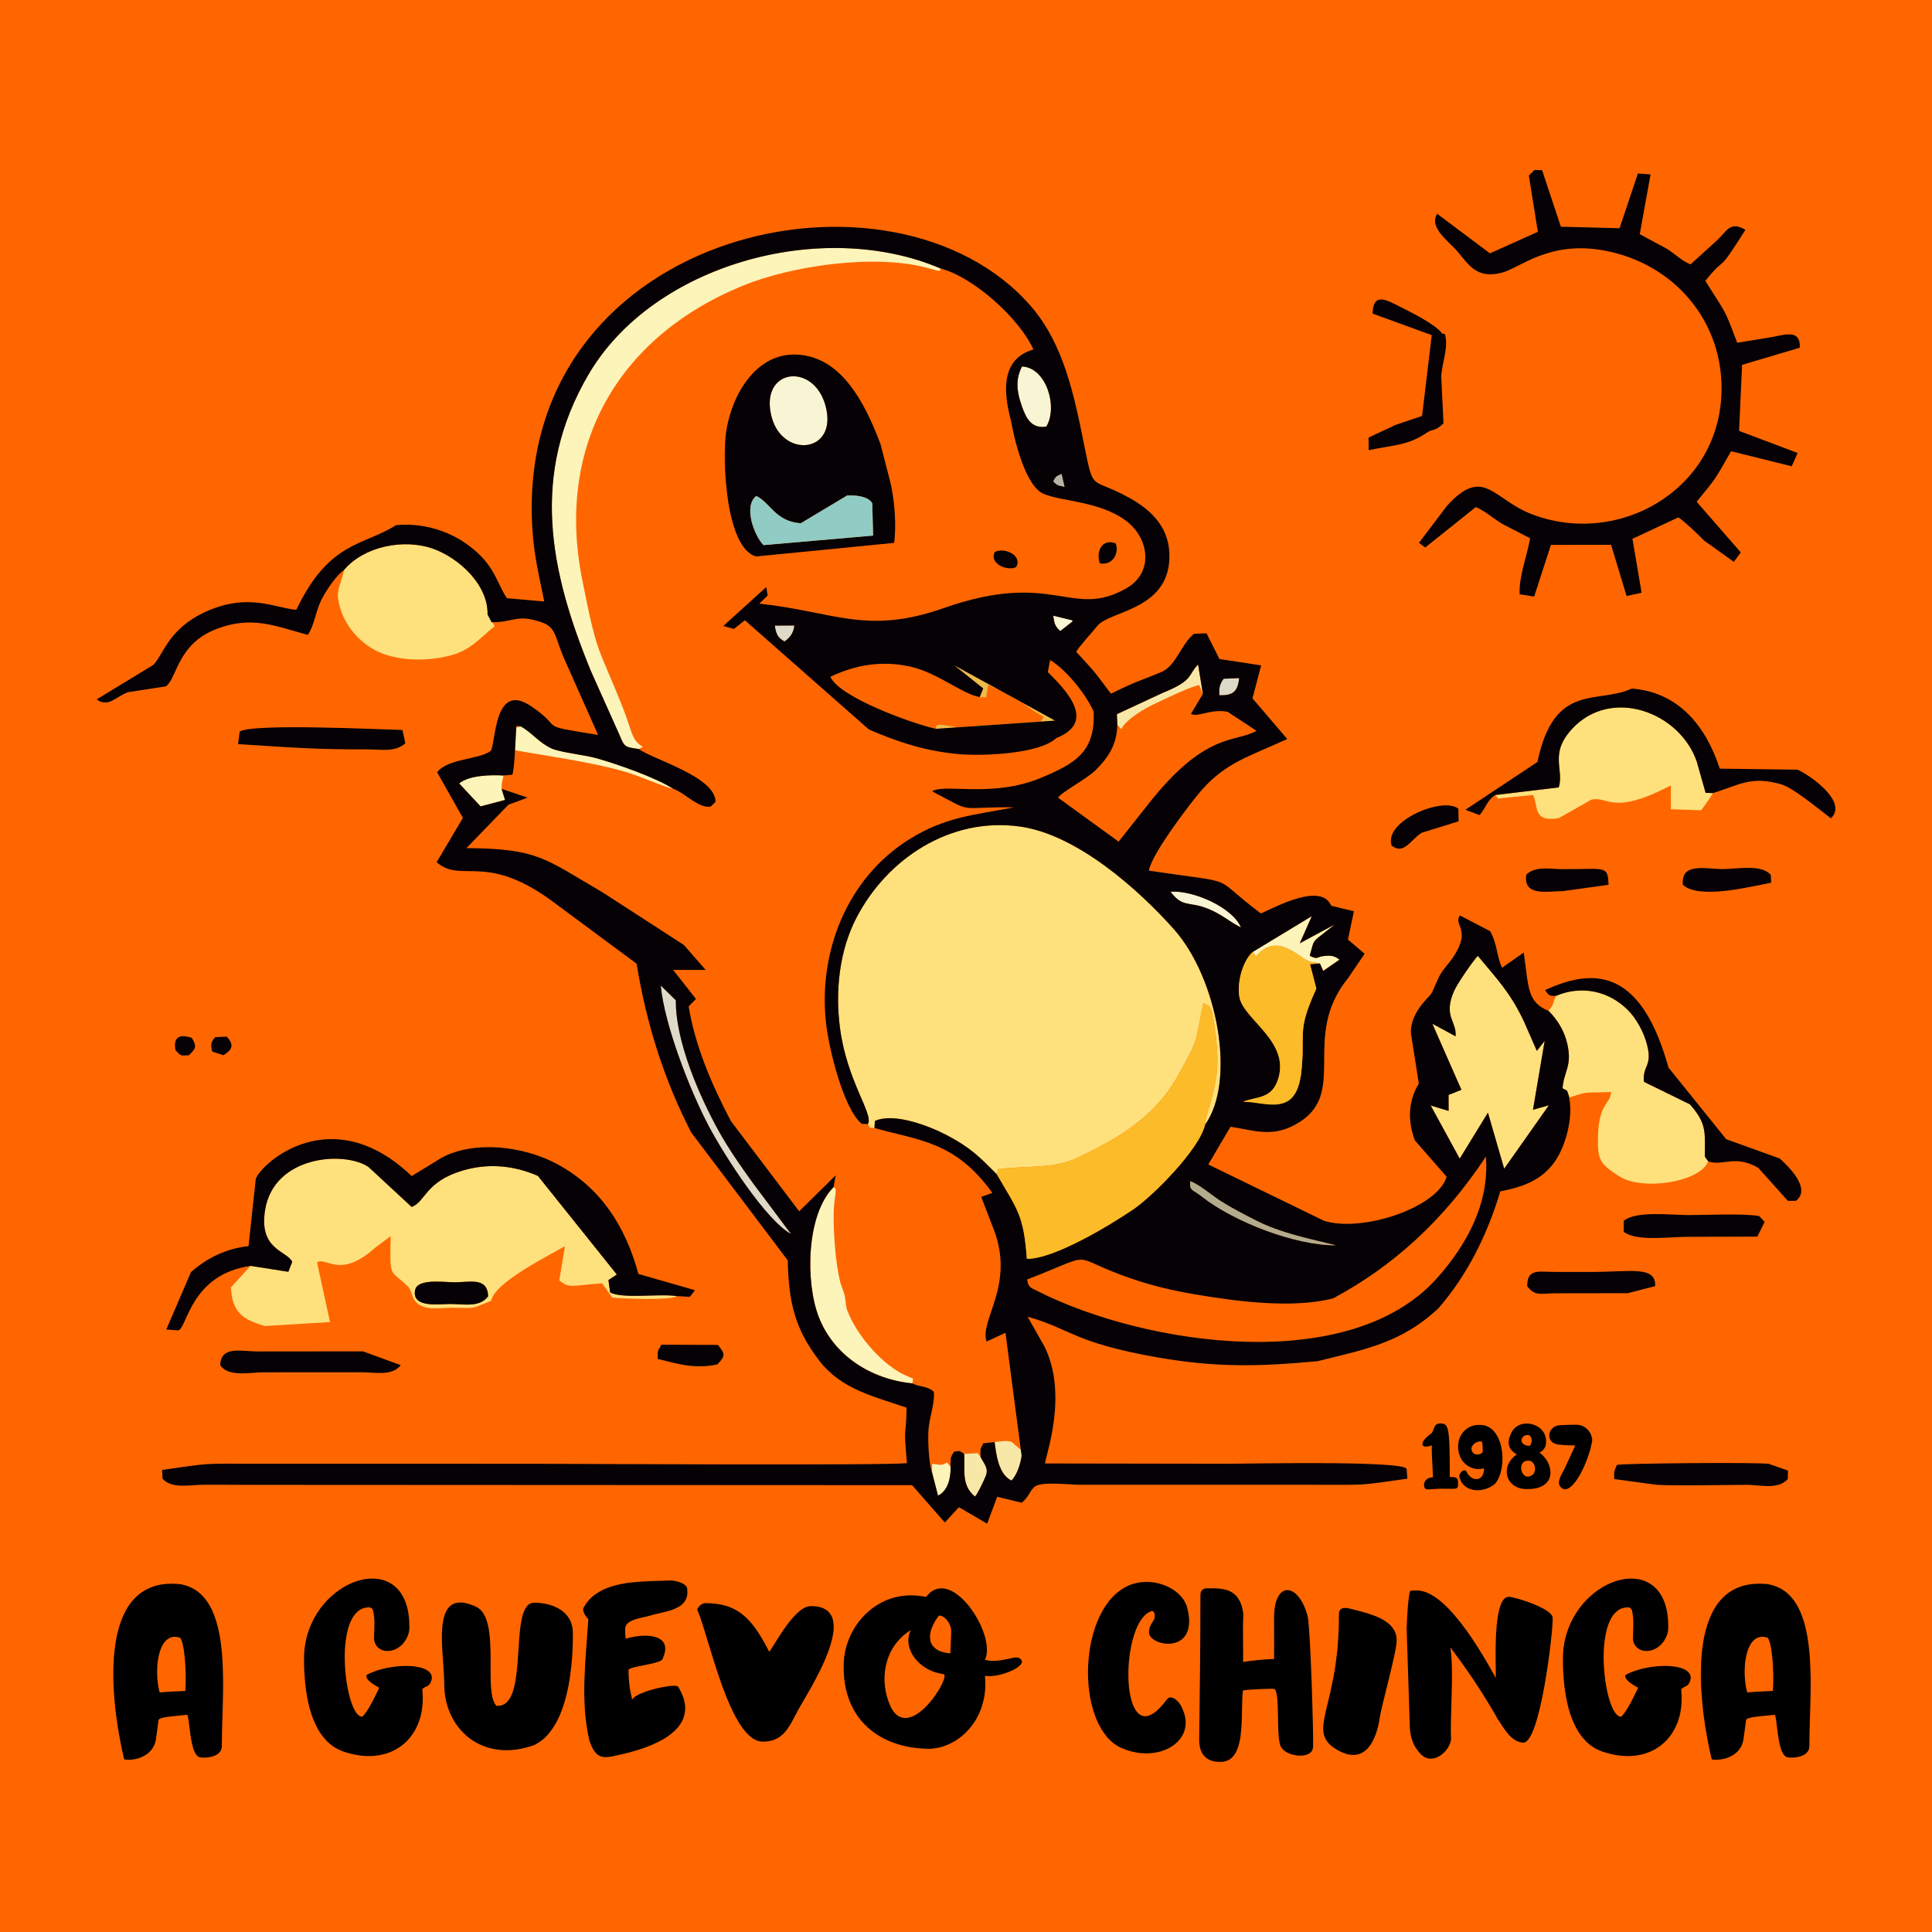 <?xml version="1.0" encoding="UTF-8"?>
<!DOCTYPE svg PUBLIC "-//W3C//DTD SVG 1.1//EN" "http://www.w3.org/Graphics/SVG/1.1/DTD/svg11.dtd">
<!-- Creator: CorelDRAW -->
<svg xmlns="http://www.w3.org/2000/svg" xml:space="preserve" width="100mm" height="100mm" style="shape-rendering:geometricPrecision; text-rendering:geometricPrecision; image-rendering:optimizeQuality; fill-rule:evenodd; clip-rule:evenodd"
viewBox="0 0 100 100"
 xmlns:xlink="http://www.w3.org/1999/xlink">
 <defs>
  <style type="text/css">
   <![CDATA[
    .fil7 {fill:#050105}
    .fil9 {fill:#90CCC4}
    .fil10 {fill:#B1AC8E}
    .fil11 {fill:#B4B5A8}
    .fil2 {fill:#DEDAC9}
    .fil5 {fill:#ECBC4C}
    .fil1 {fill:#F8E8A7}
    .fil3 {fill:#F8F5D5}
    .fil8 {fill:#FCBB29}
    .fil4 {fill:#FCF4B9}
    .fil6 {fill:#FEE17D}
    .fil0 {fill:#FF6600}
    .fil12 {fill:black;fill-rule:nonzero}
   ]]>
  </style>
 </defs>
 <g id="Capa_x0020_1">
  <rect class="fil0" width="100" height="100"/>
  <g id="_343913328">
   <path id="_716780176" class="fil1" d="M57.833 37.507l0.202 0.238c0.246,-0.515 1.203,-1.071 1.732,-1.317 0.505,-0.235 1.86,-0.902 2.31,-0.969l0.183 0.46 -0.248 -1.525c-0.556,0.561 -0.199,0.808 -1.843,1.474l-2.359 1.098 0.023 0.54z"/>
   <path id="_716781664" class="fil1" d="M52.879 75.364l0.011 -0.307c-0.648,-0.385 -0.268,-0.57 -1.408,-0.415 0.082,0.666 0.217,1.693 0.878,1.991 0.302,-0.343 0.446,-0.827 0.519,-1.269z"/>
   <path id="_343913040" class="fil1" d="M50.757 75.419l-0.153 -0.203 -0.697 0.037c0.048,0.789 -0.169,1.644 0.564,2.209 0.165,-0.208 0.414,-0.743 0.533,-1.026 0.185,-0.436 -0.037,-0.613 -0.248,-1.017z"/>
   <path id="_343920648" class="fil2" d="M37.201 58.543c-1.011,-1.825 -2.247,-4.666 -2.219,-6.766l-0.784 -0.769c0.194,2.057 1.524,5.468 2.5,7.304 0.806,1.517 2.943,4.844 4.248,5.564l-1.955 -2.611c-0.616,-0.852 -1.274,-1.79 -1.79,-2.721z"/>
   <path id="_343920384" class="fil2" d="M63.335 35.133c-0.222,0.292 -0.237,0.5 -0.227,0.854 0.668,0.02 0.964,-0.157 1.028,-0.888l-0.801 0.034z"/>
   <path id="_547986744" class="fil2" d="M40.61 33.201c0.301,-0.222 0.459,-0.442 0.505,-0.826l-1.012 0.005c0.06,0.406 0.141,0.636 0.507,0.82z"/>
   <path id="_692477688" class="fil3" d="M39.934 21.563c0.559,2.185 3.459,1.906 2.797,-0.558 -0.615,-2.289 -3.434,-1.933 -2.797,0.558z"/>
   <path id="_343913256" class="fil3" d="M54.156 22.082c0.618,-1.02 -0.009,-3.07 -1.258,-3.11 -0.342,0.661 -0.275,1.264 -0.031,1.985 0.233,0.689 0.514,1.246 1.289,1.125z"/>
   <path id="_343913688" class="fil3" d="M60.584 46.155c0.636,0.835 0.941,0.492 1.894,0.862 0.751,0.292 1.12,0.673 1.752,0.987 -0.433,-1.039 -2.472,-1.934 -3.646,-1.849z"/>
   <path id="_692497272" class="fil3" d="M54.878 32.664l0.646 -0.504c-0.022,-0.02 -0.053,-0.085 -0.065,-0.062l-0.948 -0.23c0.076,0.406 0.058,0.507 0.367,0.797z"/>
   <path id="_343921656" class="fil4" d="M33.057 38.769l0.217 -0.114c-0.595,-0.35 -0.536,-0.746 -1.003,-1.937 -1.317,-3.354 -1.331,-2.595 -2.152,-6.802 -1.324,-6.785 1.791,-12.45 8.337,-15.132 2.497,-1.023 6.857,-1.678 9.629,-0.894 0.833,0.236 0.491,0.103 0.593,0.003 -6.161,-2.626 -14.89,-0.206 -18.221,5.491 -3.028,5.179 -2.007,10.164 0.129,15.356l1.488 3.325c0.254,0.625 0.291,0.595 0.983,0.702z"/>
   <path id="_692497704" class="fil4" d="M47.226 71.602l0.033 -0.241c-0.074,-0.04 -0.216,-0.098 -0.297,-0.131 -1.202,-0.491 -2.575,-2.035 -3.099,-3.377 -0.091,-0.233 -0.085,-0.566 -0.152,-0.836 -0.054,-0.219 -0.179,-0.478 -0.23,-0.692 -0.231,-0.965 -0.329,-2.336 -0.332,-3.323 -0.004,-1.159 0.247,-1.443 -0.004,-1.556 -1.406,1.411 -1.468,4.894 -0.767,6.711 0.772,2 2.702,3.237 4.849,3.444z"/>
   <path id="_692497032" class="fil4" d="M34.842 40.825c-0.966,-0.602 -2.799,-1.241 -3.927,-1.568 -0.656,-0.19 -1.873,-0.3 -2.358,-0.513 -0.641,-0.281 -1.031,-0.833 -1.602,-1.144l-0.233 0.059 -0.067 1.177c1.772,0.311 4.773,0.722 6.356,1.331 0.331,0.127 1.598,0.632 1.831,0.659z"/>
   <path id="_692496816" class="fil4" d="M64.844 49.268l0.16 0.239c1.102,-1.302 2.183,0.042 2.783,0.267l0.53 0.093 0.171 0.387 0.844 -0.582c-0.252,-0.199 -0.432,-0.23 -0.81,-0.189 -0.401,0.043 -0.288,0.207 -0.731,-0.015 0.279,-0.98 0.043,-0.597 1.29,-1.616l-1.805 0.971 0.621 -1.403 -3.052 1.848z"/>
   <path id="_692496504" class="fil4" d="M25.961 40.83c0.007,-0.461 0.039,-0.31 0.101,-0.69 -0.648,-0.039 -1.79,-0.019 -2.296,0.412l1.108 1.187 1.265 -0.335 -0.178 -0.574z"/>
   <path id="_692496648" class="fil4" d="M48.245 76.223l0.307 1.191c0.515,-0.254 0.666,-0.917 0.649,-1.492l-0.179 -0.223c-0.317,0.183 -0.38,0.108 -0.777,0.068l0 0.456z"/>
   <path id="_692496168" class="fil5" d="M50.708 36.081l0.333 0.013 0.114 -0.649 1.486 0.731c0.589,0.419 0.632,0.492 1.391,0.937l-0.3 0.41c-2.689,0.349 -2.313,0.506 -4.623,0.046 -0.788,-0.157 -0.632,0.062 -0.667,0.157l6.169 -0.425 -5.234 -2.872 1.512 1.206 -0.181 0.447z"/>
   <path id="_692496072" class="fil6" d="M44.925 58.181c0.114,0.228 0.056,0.179 0.337,0.201l0.024 -0.362c0.978,-0.448 2.799,0.257 3.689,0.72 1.256,0.654 1.714,1.129 2.626,2.048l0.057 -0.273c1.315,-0.185 2.869,0.011 4.133,-0.599 2.109,-1.019 4.007,-2.078 5.263,-4.386 1.024,-1.881 0.773,-1.415 1.225,-3.603 0.41,0.144 0.464,0.274 0.602,1.318 0.077,0.578 0.142,1.198 0.129,1.786 -0.033,1.427 -0.651,2.739 -0.639,3.187 1.626,-2.265 0.647,-7.584 -1.609,-10.12 -1.787,-2.01 -4.985,-4.894 -7.96,-5.315 -3.638,-0.514 -6.909,1.69 -8.482,4.737 -0.872,1.69 -1.093,3.752 -0.847,5.66 0.361,2.796 1.752,4.473 1.451,5.001z"/>
   <path id="_692495952" class="fil6" d="M25.266 67.094c-0.435,0.594 -1.225,0.4 -1.966,0.401 -0.584,0.001 -1.986,0.219 -1.817,-0.713 0.114,-0.63 1.529,-0.412 2.027,-0.411 0.807,0.002 1.723,-0.289 1.756,0.722zm-12.3 -1.573l-1.015 1.118c0.072,1.298 0.616,1.667 1.769,1.996l3.361 -0.205 -0.669 -3.078c0.44,-0.358 1.142,0.906 3.011,-0.773l0.798 -0.597c-0.047,2.259 -0.04,1.696 0.875,2.588 0.216,0.21 0.195,0.508 0.392,0.767 0.412,0.541 1.289,0.347 1.916,0.351 1.313,0.008 0.914,0.09 2.022,-0.36 0.165,-0.95 2.952,-2.324 3.816,-2.824l-0.292 1.767c0.536,0.444 0.621,0.258 2.217,0.155l0.525 0.739c0.471,0.05 3.1,0.154 3.331,-0.079 -0.864,-0.14 -2.828,0.16 -3.444,-0.194l-0.086 -0.636 0.433 -0.289 -4.085 -5.103c-1.26,-0.55 -2.584,-0.668 -3.909,-0.272 -1.923,0.575 -1.915,1.625 -2.625,1.879l-2.227 -2.063c-1.211,-0.845 -4.902,-0.623 -5.359,2.224 -0.33,2.055 1.102,2.086 1.406,2.676l-0.202 0.519 -1.959 -0.307z"/>
   <path id="_692495760" class="fil6" d="M80.543 51.544c-0.253,0.505 -0.01,0.264 -0.385,0.778 0.465,0.47 0.821,1.044 0.97,1.728 0.25,1.141 -0.17,1.362 -0.251,2.277l0.233 0.125 0.142 0.349c1.041,-0.347 0.706,-0.217 2.14,-0.28 -0.054,0.669 -0.629,0.544 -0.68,2.284 -0.038,1.301 0.14,1.442 1.068,2.06 1.225,0.815 4.254,0.305 4.633,-0.755l-0.17 -0.244c-0.009,-1.249 0.126,-1.686 -0.773,-2.704l-2.381 -1.167c-0.099,-0.882 0.517,-0.779 0.103,-2.118 -0.174,-0.562 -0.528,-1.187 -0.927,-1.589 -0.983,-0.991 -2.386,-1.306 -3.724,-0.745z"/>
   <path id="_692495328" class="fil6" d="M76.489 49.474c-0.275,0.301 -1.049,1.419 -1.221,1.807 -0.587,1.329 0.135,1.551 0.074,2.357l-1.204 -0.652 1.504 3.421 -0.665 0.266 0.003 0.826 -0.928 -0.279 1.503 2.749 1.46 -2.381 0.841 2.902 2.314 -3.283 -0.824 0.234 0.606 -3.568 -0.405 0.52 -0.673 -1.534c-0.693,-1.471 -1.377,-2.175 -2.384,-3.387z"/>
   <path id="_692493864" class="fil6" d="M17.806 29.503c-0.102,0.568 -0.375,0.959 -0.304,1.488 0.172,1.293 1.207,2.542 2.601,2.941 1.012,0.289 2.23,0.262 3.249,-0.015 1.028,-0.279 1.477,-0.888 2.253,-1.504l-0.369 -0.61c0.036,-1.521 -1.459,-2.907 -2.798,-3.392 -1.526,-0.553 -3.601,-0.133 -4.631,1.092z"/>
   <path id="_692493384" class="fil6" d="M77.398 41.15l0.135 0.181 1.815 -0.184c0.288,0.561 -0.037,1.428 1.329,1.202l1.688 -0.956c0.862,-0.217 1.075,0.864 4.118,-0.744l0.002 1.237 1.564 0.055c0.096,-0.105 0.552,-0.77 0.611,-0.89l-0.377 -0.015 -0.461 -1.627c-0.893,-2.562 -4.409,-3.848 -6.423,-1.711 -1.242,1.317 -0.425,2.112 -0.717,3.058l-3.283 0.394z"/>
   <path id="_692492952" class="fil7" d="M61.604 61.142c0.432,0.132 1.158,0.766 1.625,1.055 0.589,0.365 1.156,0.657 1.765,0.968 1.296,0.662 2.753,0.948 4.146,1.29 -2.064,0.014 -5.257,-1.194 -6.969,-2.549 -0.449,-0.355 -0.599,-0.253 -0.567,-0.764zm-8.441 5.084c3.855,-1.496 1.9,-1.229 5.507,-0.009 1.014,0.343 2.094,0.593 3.153,0.773 2.155,0.368 5.055,0.757 7.176,0.214 3.061,-1.632 5.726,-4.024 7.911,-7.342 0.191,2.419 -0.991,4.565 -2.52,6.284 -4.519,5.083 -15.1,3.491 -20.635,0.707 -0.431,-0.217 -0.525,-0.204 -0.592,-0.629zm23.327 -16.752c1.007,1.211 1.691,1.916 2.384,3.387l0.673 1.534 0.405 -0.52 -0.606 3.568 0.824 -0.234 -2.314 3.283 -0.841 -2.902 -1.46 2.381 -1.503 -2.749 0.928 0.279 -0.003 -0.826 0.665 -0.266 -1.504 -3.421 1.204 0.652c0.061,-0.806 -0.661,-1.028 -0.074,-2.357 0.172,-0.388 0.946,-1.507 1.221,-1.807zm-42.291 1.534l0.784 0.769c-0.028,2.1 1.208,4.941 2.219,6.766 0.516,0.931 1.175,1.87 1.79,2.721l1.955 2.611c-1.306,-0.719 -3.442,-4.047 -4.248,-5.564 -0.976,-1.836 -2.306,-5.247 -2.5,-7.304zm34.12 -1.141l-0.512 0.038 0.327 1.265c-1.062,2.345 -0.527,2.191 -0.796,4.488 -0.384,0.906 -1.264,1.448 -2.996,1.365 0.742,-0.279 1.5,-0.133 1.825,-1.2 0.585,-1.918 -1.762,-3.036 -2.006,-4.18 -0.154,-0.72 0.143,-1.897 0.685,-2.374l3.052 -1.848 -0.621 1.403 1.805 -0.971c-1.246,1.02 -1.01,0.636 -1.29,1.616 0.443,0.222 0.33,0.058 0.731,0.015 0.378,-0.041 0.558,-0.009 0.81,0.189l-0.844 0.582 -0.171 -0.387zm-7.734 -3.712c1.174,-0.086 3.213,0.81 3.646,1.849 -0.632,-0.313 -1.001,-0.695 -1.752,-0.987 -0.953,-0.37 -1.258,-0.027 -1.894,-0.862zm-2.751 -8.649l-0.023 -0.54 2.359 -1.098c1.645,-0.666 1.287,-0.913 1.843,-1.474l0.248 1.525 -0.622 1.034c0.387,0.189 0.988,-0.272 1.898,-0.113l1.497 0.985c-1.106,0.646 -2.625,-0.014 -5.657,3.869l-1.478 1.869 -3.135 -2.276c0.189,-0.294 1.492,-0.974 1.944,-1.424 0.678,-0.675 1.102,-1.331 1.125,-2.356zm6.303 -2.408c-0.064,0.731 -0.36,0.908 -1.028,0.888 -0.01,-0.354 0.005,-0.561 0.227,-0.854l0.801 -0.034zm-15.693 2.627c-1.17,-0.253 -4.997,-1.623 -5.465,-2.695 1.344,-0.638 2.718,-0.858 4.207,-0.51 1.36,0.318 2.619,1.402 3.524,1.56l0.181 -0.447 -1.512 -1.206 5.234 2.872 -6.169 0.425zm-7.833 -4.524c-0.366,-0.184 -0.447,-0.414 -0.507,-0.82l1.012 -0.005c-0.046,0.384 -0.203,0.604 -0.505,0.826zm14.268 -0.538c-0.309,-0.289 -0.292,-0.39 -0.367,-0.797l0.948 0.23c0.013,-0.023 0.043,0.042 0.065,0.062l-0.646 0.504zm-0.362 -7.743c0.14,-0.259 0.134,-0.254 0.43,-0.388l0.152 0.664c-0.368,-0.087 -0.338,-0.052 -0.581,-0.276zm-0.36 -2.839c-0.775,0.122 -1.056,-0.436 -1.289,-1.125 -0.244,-0.721 -0.311,-1.323 0.031,-1.985 1.249,0.04 1.876,2.09 1.258,3.11zm0.512 16.123c2.119,-0.838 0.512,-2.477 -0.434,-3.418l0.118 -0.624c0.817,0.492 1.825,1.722 2.252,2.662 0.097,2.095 -0.945,2.697 -2.746,3.446 -2.498,1.038 -5.009,0.27 -5.611,0.689 2.281,1.192 1.134,0.797 4.247,0.827 -2.1,0.405 -3.566,0.492 -5.428,1.654 -3.225,2.011 -4.761,5.872 -4.298,9.641 0.152,1.241 0.888,4.305 1.833,5.088l0.323 0.012c0.301,-0.529 -1.09,-2.205 -1.451,-5.001 -0.246,-1.909 -0.025,-3.97 0.847,-5.66 1.573,-3.048 4.844,-5.251 8.482,-4.737 2.975,0.421 6.173,3.305 7.96,5.315 2.256,2.537 3.235,7.855 1.609,10.12 -0.282,1.256 -2.685,3.678 -3.708,4.375 -1.195,0.815 -4.115,2.583 -5.513,2.565 -0.171,-2.292 -0.48,-2.519 -1.551,-4.37 -0.912,-0.919 -1.37,-1.394 -2.626,-2.048 -0.89,-0.464 -2.711,-1.168 -3.689,-0.72l-0.024 0.362c2.189,0.641 4.159,0.64 6.101,3.362l-0.574 0.207 0.641 1.667c1.124,2.899 -0.744,4.707 -0.366,5.822l0.981 -0.456 0.834 6.38c-0.073,0.442 -0.217,0.926 -0.519,1.269 -0.661,-0.298 -0.796,-1.325 -0.878,-1.991l-0.587 0.063c-0.204,0.388 -0.141,0.306 -0.138,0.714 0.211,0.405 0.433,0.581 0.248,1.017 -0.12,0.283 -0.369,0.818 -0.533,1.026 -0.733,-0.566 -0.517,-1.421 -0.564,-2.209 -0.294,-0.171 -0.169,-0.17 -0.528,-0.111 -0.229,0.341 -0.166,0.36 -0.178,0.781 0.017,0.575 -0.135,1.238 -0.649,1.492l-0.307 -1.191c-0.176,-0.47 -0.223,-1.673 -0.188,-2.209 0.043,-0.659 0.343,-1.399 0.276,-1.979 -0.394,-0.337 -0.713,-0.219 -1.108,-0.433 -2.147,-0.207 -4.078,-1.444 -4.849,-3.444 -0.701,-1.817 -0.639,-5.3 0.767,-6.711l0.111 -0.612 -1.889 1.86 -3.539 -4.676c-0.971,-1.853 -1.835,-3.831 -2.182,-5.928l0.378 -0.386 -1.181 -1.505 1.683 -0 -1.127 -1.291 -4.202 -2.719c-3.011,-1.751 -3.324,-2.267 -7.052,-2.294l2.176 -2.247 0.99 -0.364 -1.346 -0.456 0.178 0.574 -1.265 0.335 -1.108 -1.187c0.507,-0.431 1.648,-0.45 2.296,-0.412l0.45 -0.04c0.133,-0.282 0.169,-2.055 0.215,-2.527l0.229 0.027c0.57,0.311 0.961,0.864 1.602,1.144 0.485,0.212 1.702,0.322 2.358,0.513 1.128,0.327 2.961,0.965 3.927,1.568 0.629,0.229 1.306,1.028 1.942,0.923l0.251 -0.249c-0.016,-1.296 -3.172,-2.164 -3.978,-2.73 -0.692,-0.107 -0.729,-0.077 -0.983,-0.702l-1.488 -3.325c-2.136,-5.192 -3.157,-10.177 -0.129,-15.356 3.331,-5.697 12.059,-8.117 18.221,-5.491 1.745,0.461 4.107,2.624 4.81,4.195 -1.44,0.414 -1.683,1.74 -1.174,3.639 0.179,0.988 0.742,3.422 1.698,3.831 0.928,0.396 2.844,0.375 4.217,1.356 1.244,0.889 1.524,2.702 0.071,3.532 -2.848,1.626 -3.738,-0.984 -9.46,1.028 -4.005,1.408 -5.688,0.173 -9.54,-0.232l0.429 -0.418 -0.071 -0.44 -2.222 2.014 0.55 0.153 0.566 -0.45 6.42 5.656c1.552,0.667 2.95,1.123 4.671,1.275 1.181,0.104 4.152,0.001 5.024,-0.829zm-36.863 -8.702c1.03,-1.225 3.105,-1.645 4.631,-1.092 1.339,0.485 2.834,1.871 2.798,3.392l0.207 0.403c1.155,0.02 1.293,-0.451 2.617,0.014 0.715,0.251 0.669,0.751 1.12,1.825l1.779 3.995c-3.331,-0.539 -1.645,-0.247 -3.457,-1.479 -1.948,-1.325 -1.822,1.866 -2.099,2.303 -0.588,0.459 -2.245,0.392 -2.776,1.113l1.333 2.358 -1.357 2.292c1.281,1.119 2.447,-0.495 5.835,1.911l4.514 3.344c0.496,3.066 1.414,6 2.824,8.732l4.998 6.623c0.051,2.116 0.339,3.52 1.638,5.199 1.148,1.484 2.819,1.839 4.516,2.428 -0.034,1.69 -0.171,0.691 0.016,2.871 -1.257,0.125 -17.645,0.032 -19.341,0.031 -3.252,-0.001 -6.504,-0.002 -9.757,-0.003 -1.609,-0.001 -3.217,0.003 -4.826,0.001 -2.592,-0.003 -2.093,-0.042 -4.63,0.322l0.025 0.449c0.46,0.545 1.428,0.321 2.087,0.318 0.804,-0.004 1.609,0.003 2.413,0.004l34.298 0.017 1.692 1.933 0.728 -0.794 1.462 0.854 0.52 -1.393 1.27 0.308c0.388,-0.317 0.403,-0.599 0.624,-0.778 0.222,-0.357 1.837,-0.154 2.313,-0.153l12.379 0.002c2.615,0.001 2.073,0.048 4.645,-0.316l-0.039 -0.513c-0.208,-0.432 -8.293,-0.259 -9.222,-0.259l-9.492 -0.015c-0.008,-0.308 1.228,-3.527 -0.034,-6.061l-0.871 -1.535c2.215,0.611 2.363,1.341 6.721,2.104 3.034,0.531 5.252,0.482 8.291,0.197 2.458,-0.609 4.358,-0.95 6.264,-2.747 1.498,-1.737 2.513,-3.781 3.191,-6.04 1.136,-0.226 2.154,-0.564 2.845,-1.574 0.615,-0.898 1.028,-2.628 0.61,-3.64l-0.233 -0.125c0.081,-0.915 0.501,-1.136 0.251,-2.277 -0.149,-0.683 -0.506,-1.258 -0.97,-1.728 -1.146,-0.459 -1.024,-1.267 -1.29,-3.021l-1.119 0.787c-0.282,-0.584 -0.245,-1.224 -0.617,-1.889l-1.566 -0.817c-0.362,0.493 0.625,0.72 -0.356,2.171 -0.199,0.294 -0.438,0.527 -0.631,0.84 -0.209,0.338 -0.338,0.783 -0.507,1.052 -0.11,0.174 -1.07,0.96 -1.047,2.008l0.413 2.627c-0.545,0.929 -0.589,1.883 -0.207,2.941l1.647 1.885c-0.464,1.602 -4.381,2.903 -6.346,2.281l-5.99 -2.915 1.149 -1.952c1.233,0.184 2.134,0.567 3.38,-0.125 2.821,-1.567 0.192,-4.482 2.707,-7.57l0.857 -1.26 -0.865 -0.734 0.31 -1.464 -1.176 -0.287c-0.516,-1.222 -2.86,0.056 -3.639,0.4 -2.765,-2.068 -0.894,-1.482 -5.794,-2.216 0.074,-0.767 2.155,-3.529 2.751,-4.196 1.271,-1.422 2.458,-1.718 4.406,-2.619l-1.799 -2.102 0.449 -1.708 -2.159 -0.329 -0.669 -1.33 -0.647 0.024c-0.675,0.54 -0.919,1.651 -1.685,1.976 -1.219,0.517 -1.125,0.394 -2.616,1.125 -0.94,-1.251 -0.717,-0.991 -1.796,-2.169 0.138,-0.271 0.835,-1.01 1.088,-1.335 0.628,-0.808 3.88,-0.813 3.731,-3.809 -0.068,-1.363 -0.98,-2.223 -2.08,-2.83 -2.024,-1.116 -1.819,-0.22 -2.326,-2.726 -0.513,-2.535 -1.046,-5.215 -2.761,-7.19 -7.056,-8.126 -26.19,-4.033 -25.832,10.861 0.042,1.75 0.307,2.75 0.644,4.425l-1.932 -0.17c-0.561,-0.85 -0.629,-1.744 -2.019,-2.76 -1.055,-0.771 -2.401,-1.147 -3.72,-1.02 -1.721,1.092 -3.442,0.805 -5.163,4.381 -1.135,-0.098 -2.485,-0.903 -4.695,0.105 -1.96,0.894 -2.19,2.256 -2.715,2.754l-2.925 1.78c0.622,0.429 0.947,-0.117 1.617,-0.374l1.966 -0.301c0.585,-0.402 0.581,-2.192 2.626,-2.973 1.818,-0.694 2.98,-0.167 4.725,0.306 0.354,-0.525 0.397,-1.237 0.732,-1.874 0.247,-0.469 0.743,-1.212 1.141,-1.481z"/>
   <path id="_692492976" class="fil7" d="M78.654 30.762l0.754 0.116 0.868 -2.676 3.113 -0.002 0.802 2.651 0.777 -0.171 -0.473 -2.791 2.379 -1.111c0.385,0.266 1,0.875 1.341,1.209l1.527 1.093 0.361 -0.488 -2.285 -2.621c1.093,-1.322 0.928,-1.143 1.784,-2.616l3.136 0.78 0.308 -0.688 -3.031 -1.144 0.155 -3.42 2.989 -0.887c0.041,-1.066 -0.927,-0.606 -1.668,-0.512l-1.574 0.255c-0.704,-1.876 -0.567,-1.459 -1.65,-3.204 1.231,-1.514 0.468,-0.105 2.076,-2.639 -0.821,-0.482 -0.958,0.086 -1.526,0.594l-1.312 1.192c-0.427,-0.149 -0.84,-0.575 -1.263,-0.824l-1.369 -0.737 0.56 -3.095 -0.656 -0.047 -0.948 2.833 -3.039 -0.077 -0.971 -2.926 -0.394 -0.009 -0.292 0.284 0.465 2.916 -2.479 1.113 -2.733 -2.049c-0.442,0.732 0.584,1.388 1.077,1.982 0.623,0.751 1.019,1.385 2.275,1.068 0.925,-0.234 2.442,-1.69 5.337,-1.14 3.585,0.681 6.18,3.681 6.026,7.439 -0.204,4.989 -5.344,7.9 -9.796,6.211 -2.026,-0.768 -2.499,-2.534 -4.4,-0.454l-1.461 1.927 0.324 0.242 2.618 -2.092c0.4,0.149 0.948,0.617 1.373,0.87l1.44 0.743c-0.174,0.977 -0.584,1.96 -0.543,2.904z"/>
   <path id="_692493240" class="fil7" d="M39.141 25.67c0.732,0.341 0.98,1.319 2.306,1.415l2.403 -1.439c0.399,-0.013 1.079,0.017 1.297,0.404l0.046 1.672 -5.675 0.493c-0.492,-0.511 -1.044,-2.014 -0.377,-2.545zm0.793 -4.106c-0.637,-2.491 2.182,-2.847 2.797,-0.558 0.662,2.465 -2.238,2.744 -2.797,0.558zm6.148 3.388l-0.501 -1.948c-0.65,-1.717 -1.698,-4.036 -3.648,-4.544 -2.513,-0.654 -4.012,1.735 -4.344,3.865 -0.216,1.386 -0.043,6.046 1.548,6.477l7.143 -0.703c0.127,-0.93 0.02,-2.233 -0.197,-3.147z"/>
   <path id="_692492184" class="fil7" d="M12.966 65.521l1.959 0.307 0.202 -0.519c-0.304,-0.59 -1.736,-0.621 -1.406,-2.676 0.457,-2.847 4.148,-3.069 5.359,-2.224l2.227 2.063c0.71,-0.254 0.702,-1.304 2.625,-1.879 1.325,-0.397 2.65,-0.278 3.909,0.272l4.085 5.103 -0.433 0.289 0.086 0.636c0.616,0.354 2.58,0.054 3.444,0.194l0.684 0.038 0.265 -0.344 -2.928 -0.842c-0.673,-2.467 -1.943,-4.456 -4.18,-5.672 -1.768,-0.961 -4.335,-1.249 -6.011,-0.338l-1.546 0.945c-4.147,-3.969 -7.785,-0.662 -8.068,0.147l-0.376 3.48c-1.114,0.106 -2.165,0.616 -2.981,1.346l-1.276 2.97 0.626 0.043c0.466,-0.145 0.631,-2.888 3.734,-3.338z"/>
   <path id="_692491896" class="fil7" d="M77.398 41.15l3.283 -0.394c0.292,-0.946 -0.524,-1.741 0.717,-3.058 2.014,-2.137 5.53,-0.851 6.423,1.711l0.461 1.627 0.377 0.015c1.334,-0.405 1.951,-0.91 3.525,-0.458 0.654,0.188 1.943,1.285 2.585,1.763 0.884,-0.837 -1.007,-2.185 -1.726,-2.518l-4.028 -0.054c-0.707,-2.167 -2.102,-3.955 -4.555,-4.145 -1.744,0.824 -4.019,-0.367 -4.883,3.801l-3.729 2.474 0.734 0.275c0.352,-0.415 0.394,-0.78 0.816,-1.04z"/>
   <path id="_692491200" class="fil7" d="M90.433 76.854c0.638,-0.003 1.598,0.273 2.104,-0.299l0.004 -0.439 -0.985 -0.346c-0.527,-0.091 -7.529,-0.029 -7.863,0.051 -0.155,0.384 -0.149,0.24 -0.143,0.735l2.175 0.296c0.919,0.063 3.626,0.008 4.707,0.002z"/>
   <path id="_692490264" class="fil7" d="M11.399 70.661c0.419,0.635 1.55,0.368 2.249,0.37l5.036 -0.002c0.753,-0.002 1.613,0.211 2.058,-0.368l-1.954 -0.715 -5.455 0.005c-0.861,0.001 -1.896,-0.314 -1.935,0.709z"/>
   <path id="_692489904" class="fil7" d="M18.999 38.788c0.758,-0.003 1.437,0.164 1.981,-0.316l-0.151 -0.689c-1.177,-0.029 -7.782,-0.347 -8.422,0.082l-0.087 0.65c2.653,0.168 4.033,0.283 6.679,0.273z"/>
   <path id="_692489856" class="fil7" d="M84.046 63.186l-0.005 0.571c0.642,0.513 2.386,0.26 3.255,0.261l3.664 -0.011 0.377 -0.763 -0.285 -0.302c-0.907,-0.144 -2.655,-0.05 -3.651,-0.05 -0.89,-0.001 -2.708,-0.232 -3.354,0.294z"/>
   <path id="_692490120" class="fil7" d="M72.189 22.01c-0.038,0.041 -1.116,0.51 -1.354,0.648l0.01 0.642c1.421,-0.288 2.044,-0.256 3.003,-0.902 0.353,-0.237 0.395,-0.032 0.867,-0.485l-0.118 -2.451c0.05,-0.71 0.392,-1.51 0.19,-2.174l-0.665 -0.081 -0.516 4.324 -1.419 0.478z"/>
   <path id="_692488896" class="fil7" d="M79.047 66.57c0.398,0.547 0.759,0.373 1.428,0.371l3.777 -0.006 1.418 -0.365c0.048,-1.068 -1.26,-0.735 -3.306,-0.735 -0.664,0 -1.329,0.004 -1.993,-0.002 -0.738,-0.006 -1.332,-0.164 -1.323,0.737z"/>
   <path id="_692489160" class="fil7" d="M87.105 45.798c0.835,0.777 3.505,0.09 4.571,-0.109l-0.02 -0.406c-0.502,-0.571 -1.734,-0.299 -2.473,-0.3 -0.932,-0.001 -2.182,-0.359 -2.079,0.815z"/>
   <path id="_692488272" class="fil7" d="M79.001 45.27c-0.171,1.146 1.08,0.858 1.895,0.854l2.361 -0.327c-0.035,-1.022 -0.136,-0.805 -2.361,-0.809 -0.626,-0.001 -1.42,-0.18 -1.895,0.282z"/>
   <path id="_692485584" class="fil7" d="M23.51 66.372c-0.498,-0.001 -1.913,-0.219 -2.027,0.411 -0.168,0.931 1.233,0.713 1.817,0.713 0.741,-0.001 1.53,0.193 1.966,-0.401 -0.033,-1.011 -0.949,-0.721 -1.756,-0.722z"/>
   <path id="_692484816" class="fil7" d="M72.032 43.768c0.643,0.505 0.978,-0.312 1.557,-0.665l1.908 -0.591 -0.014 -0.655c-0.809,-0.643 -3.885,0.649 -3.451,1.911z"/>
   <path id="_692484360" class="fil7" d="M80.543 51.544c1.338,-0.562 2.741,-0.246 3.724,0.745 0.399,0.402 0.753,1.027 0.927,1.589 0.415,1.338 -0.202,1.236 -0.103,2.118l2.381 1.167c0.899,1.018 0.764,1.456 0.773,2.704l0.17 0.244c0.756,0.271 1.377,-0.369 2.593,0.337l1.533 1.708 0.422 -0.004c0.785,-0.614 -0.339,-1.735 -0.845,-2.188l-2.769 -0.998 -2.989 -3.709c-1.336,-4.802 -3.574,-5.325 -6.389,-4.008 0.213,0.286 0.205,0.306 0.574,0.295z"/>
   <path id="_692484384" class="fil7" d="M37.127 70.621c0.441,-0.445 0.4,-0.553 0.034,-1.008l-2.926 -0.013c-0.233,0.42 -0.183,0.238 -0.195,0.736 1.041,0.26 1.915,0.538 3.086,0.286z"/>
   <path id="_692484672" class="fil7" d="M71.046 16.23l3.651 1.332 -0.043 -0.291c-0.343,-0.486 -1.684,-1.139 -2.22,-1.41 -0.656,-0.332 -1.366,-0.75 -1.388,0.368z"/>
   <path id="_692484240" class="fil7" d="M51.497 28.566c-0.322,0.594 0.617,1.01 1.094,0.79 0.354,-0.596 -0.577,-1.039 -1.094,-0.79z"/>
   <path id="_692483856" class="fil7" d="M9.086 54.361c0.305,0.319 0.234,0.274 0.687,0.261 0.367,-0.343 0.425,-0.456 0.152,-0.904 -0.636,-0.21 -0.967,-0.042 -0.839,0.643z"/>
   <path id="_716779624" class="fil7" d="M56.93 29.16c0.612,0.114 1.01,-0.447 0.824,-1.028 -0.702,-0.294 -1.048,0.426 -0.824,1.028z"/>
   <path id="_692484072" class="fil7" d="M10.989 54.431l0.573 0.187c0.448,-0.279 0.584,-0.507 0.175,-0.962l-0.597 0.026c-0.216,0.242 -0.255,0.409 -0.151,0.749z"/>
   <path id="_692483904" class="fil8" d="M51.6 60.787c1.071,1.851 1.38,2.078 1.551,4.37 1.398,0.018 4.317,-1.75 5.513,-2.565 1.023,-0.698 3.426,-3.12 3.708,-4.375 -0.013,-0.448 0.606,-1.76 0.639,-3.187 0.013,-0.588 -0.052,-1.207 -0.129,-1.786 -0.139,-1.045 -0.192,-1.174 -0.602,-1.318 -0.452,2.188 -0.201,1.721 -1.225,3.603 -1.256,2.308 -3.155,3.367 -5.263,4.386 -1.263,0.61 -2.818,0.414 -4.133,0.599l-0.057 0.273z"/>
   <path id="_692483520" class="fil8" d="M64.844 49.268c-0.542,0.477 -0.839,1.655 -0.685,2.374 0.245,1.144 2.591,2.261 2.006,4.18 -0.325,1.067 -1.083,0.921 -1.825,1.2 1.198,0.032 2.691,0.785 2.996,-1.365 0.269,-2.297 -0.266,-2.142 0.796,-4.488l-0.327 -1.265 0.512 -0.038 -0.53 -0.093c-0.6,-0.225 -1.681,-1.569 -2.783,-0.267l-0.16 -0.239z"/>
   <path id="_692483784" class="fil9" d="M39.141 25.67c-0.667,0.531 -0.115,2.034 0.377,2.545l5.675 -0.493 -0.046 -1.672c-0.217,-0.387 -0.898,-0.417 -1.297,-0.404l-2.403 1.439c-1.326,-0.097 -1.574,-1.074 -2.306,-1.415z"/>
   <path id="_692498424" class="fil10" d="M63.228 62.197c-0.466,-0.289 -1.192,-0.923 -1.625,-1.055 -0.033,0.512 0.118,0.409 0.567,0.764 1.711,1.355 4.904,2.563 6.969,2.549 -1.393,-0.342 -2.85,-0.628 -4.146,-1.29 -0.609,-0.311 -1.176,-0.603 -1.765,-0.968z"/>
   <path id="_692498616" class="fil11" d="M54.516 24.92c0.244,0.224 0.213,0.189 0.581,0.276l-0.152 -0.664c-0.296,0.134 -0.289,0.129 -0.43,0.388z"/>
   <g>
    <path id="_343925328" class="fil12" d="M9.704 88.761c0.023,0.08 0.042,0.185 0.061,0.318 0.017,0.133 0.036,0.278 0.055,0.437 0.019,0.158 0.042,0.32 0.069,0.479 0.025,0.162 0.059,0.311 0.099,0.45 0.038,0.139 0.088,0.254 0.147,0.345 0.057,0.092 0.128,0.147 0.212,0.166 0.059,0.013 0.137,0.019 0.229,0.019 0.092,0 0.191,-0.008 0.296,-0.029 0.103,-0.019 0.202,-0.051 0.294,-0.097 0.092,-0.046 0.166,-0.107 0.225,-0.183 0.059,-0.078 0.088,-0.175 0.09,-0.29 0.002,-0.414 0.011,-0.862 0.027,-1.344 0.017,-0.482 0.029,-0.978 0.038,-1.487 0.008,-0.511 -0.002,-1.016 -0.027,-1.516 -0.025,-0.5 -0.078,-0.976 -0.16,-1.428 -0.082,-0.452 -0.206,-0.86 -0.368,-1.226 -0.164,-0.364 -0.379,-0.667 -0.646,-0.906 -0.269,-0.238 -0.602,-0.395 -0.997,-0.471 -0.507,-0.052 -0.951,-0.023 -1.327,0.093 -0.376,0.116 -0.698,0.299 -0.961,0.549 -0.263,0.25 -0.477,0.553 -0.643,0.906 -0.166,0.355 -0.292,0.745 -0.379,1.169 -0.084,0.425 -0.137,0.867 -0.16,1.329 -0.021,0.463 -0.017,0.927 0.008,1.397 0.027,0.467 0.069,0.921 0.126,1.361 0.059,0.44 0.122,0.85 0.196,1.23 0.071,0.381 0.143,0.713 0.212,1.001 0.002,0.006 0.006,0.015 0.013,0.023 0.008,0.009 0.013,0.015 0.013,0.015 0.181,0.021 0.364,0.017 0.543,-0.019 0.181,-0.034 0.349,-0.097 0.503,-0.187 0.156,-0.088 0.284,-0.206 0.387,-0.351 0.103,-0.145 0.168,-0.316 0.196,-0.515l0.126 -0.934c0.002,-0.038 0.021,-0.069 0.059,-0.095 0.04,-0.027 0.109,-0.051 0.21,-0.071 0.101,-0.021 0.246,-0.042 0.435,-0.063 0.189,-0.021 0.433,-0.046 0.734,-0.074l0.063 0zm-1.438 -1.161c-0.051,-0.177 -0.088,-0.376 -0.109,-0.595 -0.023,-0.219 -0.029,-0.444 -0.019,-0.675 0.008,-0.229 0.038,-0.448 0.086,-0.658 0.046,-0.208 0.116,-0.389 0.204,-0.545 0.09,-0.156 0.202,-0.269 0.339,-0.341 0.135,-0.071 0.296,-0.084 0.484,-0.038 0.048,-0.006 0.093,0.034 0.13,0.12 0.04,0.088 0.074,0.208 0.103,0.362 0.029,0.154 0.055,0.328 0.074,0.524 0.021,0.196 0.034,0.398 0.044,0.608 0.008,0.21 0.013,0.416 0.011,0.616 -0.002,0.2 -0.008,0.383 -0.021,0.547 -0.124,0.004 -0.265,0.011 -0.418,0.017 -0.156,0.006 -0.313,0.015 -0.471,0.025 -0.158,0.011 -0.303,0.021 -0.435,0.034zm7.47 -1.704c-0.002,0.351 0.015,0.721 0.048,1.108 0.034,0.389 0.092,0.774 0.179,1.157 0.084,0.381 0.204,0.74 0.36,1.077 0.154,0.337 0.351,0.629 0.593,0.877 0.24,0.248 0.532,0.431 0.877,0.551 0.494,0.164 0.959,0.24 1.392,0.227 0.435,-0.015 0.827,-0.107 1.178,-0.278 0.349,-0.17 0.646,-0.408 0.885,-0.713 0.242,-0.305 0.416,-0.665 0.524,-1.081 0.107,-0.418 0.135,-0.879 0.084,-1.386 0.036,-0.044 0.078,-0.078 0.13,-0.099 0.053,-0.023 0.105,-0.051 0.16,-0.084 0.053,-0.032 0.099,-0.084 0.139,-0.158 0.08,-0.177 0.086,-0.324 0.019,-0.446 -0.069,-0.12 -0.194,-0.214 -0.372,-0.282 -0.177,-0.067 -0.389,-0.109 -0.637,-0.128 -0.248,-0.017 -0.509,-0.011 -0.784,0.019 -0.278,0.029 -0.549,0.08 -0.814,0.154 -0.265,0.071 -0.503,0.166 -0.717,0.28 -0.025,0.059 -0.021,0.118 0.013,0.179 0.036,0.061 0.086,0.118 0.154,0.175 0.067,0.057 0.139,0.107 0.21,0.153 0.074,0.044 0.135,0.082 0.187,0.112 0.051,0.027 0.078,0.044 0.08,0.051 0,0.006 -0.002,0.013 -0.006,0.017 -0.004,0.006 -0.006,0.008 -0.006,0.008 0,0.002 -0.004,0.011 -0.013,0.027 -0.006,0.015 -0.011,0.027 -0.013,0.036 -0.076,0.153 -0.156,0.313 -0.238,0.482 -0.084,0.166 -0.172,0.33 -0.269,0.488 -0.095,0.16 -0.2,0.303 -0.313,0.431 -0.101,0.015 -0.2,-0.038 -0.292,-0.156 -0.095,-0.116 -0.181,-0.284 -0.261,-0.5 -0.08,-0.214 -0.147,-0.465 -0.206,-0.749 -0.057,-0.282 -0.101,-0.583 -0.128,-0.898 -0.029,-0.318 -0.04,-0.635 -0.034,-0.953 0.006,-0.32 0.036,-0.623 0.086,-0.908 0.048,-0.288 0.124,-0.545 0.223,-0.768 0.101,-0.225 0.229,-0.402 0.387,-0.53 0.156,-0.128 0.345,-0.191 0.566,-0.191 0.055,0.002 0.097,0.015 0.128,0.044 0.032,0.027 0.057,0.063 0.071,0.105 0.015,0.042 0.023,0.084 0.027,0.128 0.027,0.147 0.044,0.299 0.046,0.454 0.002,0.156 0,0.311 -0.008,0.467 -0.006,0.156 -0.011,0.307 -0.013,0.454 0.023,0.179 0.095,0.324 0.219,0.435 0.122,0.109 0.278,0.166 0.463,0.17 0.164,0.002 0.315,-0.034 0.454,-0.101 0.139,-0.069 0.259,-0.162 0.362,-0.278 0.101,-0.116 0.183,-0.242 0.24,-0.381 0.057,-0.139 0.088,-0.278 0.092,-0.414 0.006,-0.498 -0.05,-0.919 -0.168,-1.266 -0.118,-0.345 -0.282,-0.618 -0.494,-0.822 -0.21,-0.204 -0.452,-0.343 -0.726,-0.418 -0.273,-0.074 -0.561,-0.088 -0.867,-0.044 -0.305,0.046 -0.61,0.143 -0.915,0.294 -0.305,0.151 -0.593,0.351 -0.869,0.599 -0.276,0.246 -0.519,0.536 -0.732,0.867 -0.212,0.33 -0.381,0.698 -0.503,1.102 -0.12,0.404 -0.181,0.839 -0.179,1.304zm11.912 4.429c0.292,-0.143 0.545,-0.341 0.759,-0.599 0.212,-0.257 0.391,-0.549 0.538,-0.879 0.145,-0.33 0.265,-0.677 0.355,-1.039 0.092,-0.364 0.162,-0.721 0.21,-1.075 0.05,-0.355 0.084,-0.683 0.105,-0.988 0.019,-0.305 0.032,-0.564 0.034,-0.778 0.004,-0.214 0.004,-0.364 0.004,-0.446 -0.002,-0.273 -0.061,-0.509 -0.172,-0.707 -0.114,-0.198 -0.265,-0.362 -0.456,-0.488 -0.191,-0.126 -0.406,-0.219 -0.644,-0.28 -0.238,-0.061 -0.482,-0.09 -0.734,-0.09 -0.153,0.002 -0.28,0.065 -0.376,0.187 -0.097,0.122 -0.175,0.29 -0.229,0.503 -0.055,0.212 -0.097,0.454 -0.126,0.726 -0.029,0.271 -0.053,0.555 -0.069,0.856 -0.019,0.301 -0.04,0.599 -0.063,0.898 -0.023,0.299 -0.057,0.58 -0.099,0.845 -0.044,0.267 -0.105,0.503 -0.185,0.705 -0.078,0.204 -0.183,0.362 -0.316,0.471 -0.13,0.112 -0.294,0.16 -0.492,0.147 -0.101,-0.114 -0.172,-0.278 -0.214,-0.496 -0.044,-0.219 -0.069,-0.471 -0.078,-0.757 -0.006,-0.286 -0.011,-0.591 -0.008,-0.908 0.004,-0.32 0,-0.637 -0.013,-0.953 -0.011,-0.316 -0.04,-0.612 -0.086,-0.887 -0.048,-0.278 -0.126,-0.515 -0.233,-0.715 -0.109,-0.2 -0.259,-0.343 -0.452,-0.431 -0.341,-0.149 -0.623,-0.214 -0.843,-0.2 -0.223,0.017 -0.398,0.097 -0.526,0.24 -0.126,0.145 -0.219,0.334 -0.273,0.57 -0.055,0.238 -0.086,0.5 -0.092,0.793 -0.006,0.292 0.002,0.593 0.021,0.904 0.019,0.313 0.04,0.616 0.063,0.911 0.021,0.296 0.034,0.566 0.036,0.808 0.002,0.465 0.076,0.9 0.225,1.306 0.149,0.408 0.36,0.765 0.637,1.079 0.276,0.311 0.604,0.557 0.989,0.738 0.383,0.181 0.812,0.28 1.285,0.294 0.471,0.013 0.978,-0.074 1.52,-0.263zm2.852 -0.252c0.082,0.244 0.17,0.433 0.267,0.572 0.097,0.139 0.214,0.229 0.353,0.273 0.141,0.042 0.315,0.042 0.528,0 0.696,-0.139 1.281,-0.294 1.752,-0.469 0.471,-0.175 0.85,-0.36 1.136,-0.555 0.286,-0.196 0.498,-0.395 0.639,-0.597 0.141,-0.202 0.229,-0.4 0.263,-0.593 0.036,-0.194 0.038,-0.374 0.006,-0.545 -0.032,-0.168 -0.076,-0.32 -0.135,-0.45 -0.057,-0.13 -0.109,-0.234 -0.154,-0.311 -0.013,-0.019 -0.023,-0.036 -0.029,-0.048 -0.008,-0.015 -0.015,-0.027 -0.021,-0.04 -0.019,-0.036 -0.086,-0.053 -0.198,-0.055 -0.114,-0.002 -0.255,0.011 -0.423,0.038 -0.17,0.025 -0.349,0.063 -0.538,0.109 -0.189,0.048 -0.372,0.103 -0.547,0.164 -0.172,0.063 -0.322,0.128 -0.444,0.2 -0.122,0.069 -0.202,0.141 -0.235,0.212 -0.069,-0.282 -0.118,-0.545 -0.147,-0.793 -0.029,-0.248 -0.042,-0.496 -0.042,-0.747 0.013,-0.036 0.065,-0.067 0.156,-0.099 0.09,-0.029 0.204,-0.059 0.339,-0.086 0.137,-0.029 0.28,-0.057 0.429,-0.086 0.149,-0.029 0.288,-0.061 0.421,-0.095 0.13,-0.034 0.235,-0.071 0.318,-0.112 0.08,-0.042 0.12,-0.088 0.118,-0.141 0.092,-0.212 0.133,-0.391 0.12,-0.538 -0.013,-0.145 -0.065,-0.263 -0.158,-0.353 -0.092,-0.09 -0.212,-0.156 -0.36,-0.198 -0.147,-0.042 -0.309,-0.065 -0.486,-0.067 -0.177,-0.002 -0.355,0.011 -0.536,0.04 -0.181,0.029 -0.351,0.069 -0.511,0.12 -0.004,-0.069 -0.008,-0.133 -0.013,-0.185 -0.004,-0.053 -0.006,-0.103 -0.008,-0.151 -0.002,-0.051 -0.004,-0.107 -0.004,-0.168 0.002,-0.101 0.034,-0.185 0.092,-0.254 0.061,-0.067 0.141,-0.126 0.238,-0.17 0.097,-0.046 0.202,-0.084 0.313,-0.114 0.112,-0.029 0.219,-0.055 0.324,-0.078 0.105,-0.021 0.193,-0.044 0.269,-0.065 0.16,-0.048 0.332,-0.092 0.519,-0.133 0.185,-0.042 0.37,-0.088 0.553,-0.141 0.181,-0.052 0.345,-0.124 0.49,-0.21 0.147,-0.088 0.259,-0.204 0.337,-0.347 0.078,-0.143 0.105,-0.324 0.082,-0.545 -0.002,-0.078 -0.034,-0.145 -0.097,-0.202 -0.061,-0.057 -0.137,-0.103 -0.227,-0.139 -0.093,-0.036 -0.183,-0.063 -0.271,-0.082 -0.09,-0.019 -0.166,-0.029 -0.225,-0.032 -0.015,0 -0.029,0 -0.048,0 -0.019,0 -0.032,0 -0.04,0 -0.296,0.011 -0.614,0.021 -0.955,0.029 -0.341,0.011 -0.688,0.034 -1.037,0.071 -0.349,0.04 -0.683,0.107 -1.005,0.204 -0.322,0.097 -0.61,0.235 -0.866,0.421 -0.257,0.183 -0.463,0.425 -0.616,0.726 0,0 0,0.002 0,0.008 0,0.004 0,0.011 0,0.017 -0.002,0.067 0.008,0.133 0.036,0.194 0.025,0.061 0.059,0.12 0.101,0.177 0.042,0.057 0.084,0.109 0.128,0.16 0,0 0,0 0,0.002 0,0 0,0.004 0,0.011 -0.038,0.532 -0.076,1.062 -0.116,1.59 -0.042,0.526 -0.069,1.05 -0.086,1.571 -0.017,0.519 -0.006,1.037 0.027,1.552 0.036,0.513 0.112,1.024 0.225,1.533zm8.972 0.076c0.276,-0.002 0.507,-0.048 0.692,-0.139 0.187,-0.092 0.347,-0.217 0.477,-0.372 0.13,-0.156 0.248,-0.334 0.355,-0.532 0.105,-0.198 0.217,-0.406 0.33,-0.623 0.053,-0.097 0.137,-0.244 0.257,-0.444 0.118,-0.2 0.254,-0.435 0.406,-0.707 0.153,-0.271 0.305,-0.561 0.458,-0.871 0.154,-0.307 0.288,-0.62 0.408,-0.934 0.118,-0.313 0.204,-0.614 0.257,-0.898 0.053,-0.286 0.053,-0.543 0.004,-0.765 -0.048,-0.225 -0.164,-0.402 -0.347,-0.532 -0.183,-0.13 -0.448,-0.198 -0.799,-0.2 -0.13,0.002 -0.263,0.044 -0.4,0.126 -0.135,0.084 -0.269,0.194 -0.402,0.332 -0.135,0.139 -0.263,0.29 -0.389,0.458 -0.126,0.168 -0.246,0.341 -0.36,0.513 -0.114,0.172 -0.217,0.337 -0.311,0.488 -0.095,0.153 -0.177,0.284 -0.246,0.391 -0.006,0.006 -0.015,0.015 -0.025,0.025 -0.011,0.011 -0.019,0.019 -0.025,0.025 -0.202,-0.397 -0.406,-0.753 -0.612,-1.064 -0.206,-0.309 -0.433,-0.572 -0.679,-0.789 -0.248,-0.214 -0.534,-0.379 -0.858,-0.49 -0.324,-0.111 -0.705,-0.168 -1.144,-0.168 -0.08,0.002 -0.153,0.025 -0.219,0.069 -0.063,0.042 -0.114,0.09 -0.151,0.143 -0.038,0.055 -0.059,0.097 -0.059,0.128 0.074,0.168 0.156,0.393 0.246,0.673 0.09,0.282 0.189,0.599 0.294,0.953 0.107,0.353 0.221,0.726 0.345,1.117 0.122,0.389 0.254,0.78 0.393,1.167 0.141,0.389 0.288,0.757 0.446,1.106 0.158,0.349 0.324,0.658 0.498,0.929 0.175,0.271 0.36,0.486 0.553,0.641 0.191,0.158 0.395,0.238 0.606,0.24zm8.429 0.366c0.332,0.017 0.658,-0.029 0.976,-0.141 0.32,-0.109 0.614,-0.276 0.887,-0.494 0.273,-0.221 0.509,-0.488 0.707,-0.803 0.198,-0.313 0.343,-0.669 0.435,-1.062 0.093,-0.393 0.116,-0.816 0.074,-1.272 0.143,0.021 0.301,0.019 0.471,-0.004 0.172,-0.021 0.343,-0.059 0.513,-0.111 0.17,-0.053 0.326,-0.116 0.469,-0.185 0.141,-0.071 0.254,-0.145 0.339,-0.223 0.084,-0.078 0.126,-0.151 0.124,-0.223 0,-0.071 -0.059,-0.135 -0.174,-0.187 -0.065,-0.025 -0.156,-0.027 -0.276,-0.004 -0.12,0.023 -0.259,0.053 -0.414,0.088 -0.158,0.036 -0.326,0.059 -0.507,0.069 -0.179,0.013 -0.36,-0.004 -0.545,-0.053 0.078,-0.16 0.112,-0.351 0.103,-0.572 -0.008,-0.221 -0.051,-0.456 -0.128,-0.709 -0.08,-0.25 -0.185,-0.503 -0.318,-0.753 -0.133,-0.25 -0.284,-0.486 -0.454,-0.707 -0.17,-0.219 -0.351,-0.408 -0.545,-0.566 -0.191,-0.16 -0.389,-0.271 -0.587,-0.337 -0.2,-0.067 -0.393,-0.071 -0.583,-0.015 -0.189,0.057 -0.366,0.191 -0.53,0.402 0,0 -0.006,0 -0.015,0 -0.008,0 -0.017,0 -0.023,0 -0.475,-0.095 -0.923,-0.103 -1.342,-0.025 -0.418,0.078 -0.801,0.225 -1.146,0.44 -0.345,0.214 -0.643,0.477 -0.896,0.791 -0.255,0.311 -0.452,0.654 -0.597,1.026 -0.145,0.372 -0.227,0.755 -0.246,1.15 -0.029,0.694 0.053,1.314 0.246,1.857 0.191,0.543 0.477,1.005 0.856,1.386 0.376,0.381 0.831,0.675 1.361,0.885 0.53,0.208 1.119,0.326 1.764,0.351zm-1.754 -2.082c-0.139,-0.28 -0.238,-0.57 -0.299,-0.873 -0.059,-0.301 -0.08,-0.604 -0.057,-0.906 0.021,-0.303 0.084,-0.595 0.191,-0.877 0.105,-0.282 0.254,-0.542 0.448,-0.782 0.194,-0.24 0.431,-0.448 0.713,-0.625 -0.088,0.17 -0.13,0.351 -0.128,0.543 0.002,0.191 0.046,0.381 0.128,0.568 0.084,0.189 0.206,0.364 0.364,0.526 0.158,0.162 0.347,0.301 0.57,0.414 0.225,0.114 0.475,0.191 0.757,0.233 0.053,0.011 0.069,0.065 0.051,0.166 -0.021,0.099 -0.069,0.227 -0.145,0.383 -0.078,0.156 -0.177,0.324 -0.299,0.501 -0.12,0.179 -0.257,0.351 -0.406,0.517 -0.151,0.166 -0.309,0.309 -0.475,0.431 -0.166,0.122 -0.334,0.204 -0.503,0.246 -0.166,0.044 -0.328,0.032 -0.484,-0.038 -0.156,-0.069 -0.299,-0.212 -0.427,-0.427zm2.448 -4.808c0,0 0.006,0 0.015,0 0.008,0 0.017,0 0.023,0 0.082,0.004 0.162,0.036 0.236,0.09 0.074,0.055 0.139,0.126 0.196,0.208 0.057,0.084 0.101,0.172 0.13,0.263 0.032,0.088 0.046,0.172 0.044,0.246l-0.051 1.148c-0.328,-0.032 -0.576,-0.109 -0.745,-0.234 -0.166,-0.124 -0.265,-0.28 -0.294,-0.465 -0.032,-0.187 -0.006,-0.389 0.076,-0.606 0.08,-0.217 0.204,-0.435 0.37,-0.652zm9.489 6.864c0.315,0.135 0.629,0.219 0.94,0.25 0.311,0.029 0.606,0.015 0.885,-0.044 0.278,-0.061 0.526,-0.16 0.742,-0.299 0.217,-0.139 0.389,-0.309 0.515,-0.513 0.128,-0.202 0.196,-0.431 0.204,-0.683 0.008,-0.254 -0.057,-0.526 -0.196,-0.818 -0.069,-0.145 -0.154,-0.263 -0.25,-0.355 -0.097,-0.092 -0.191,-0.147 -0.286,-0.164 -0.095,-0.019 -0.172,0.013 -0.234,0.09 -0.248,0.334 -0.473,0.572 -0.673,0.707 -0.202,0.137 -0.379,0.191 -0.532,0.166 -0.153,-0.027 -0.286,-0.118 -0.393,-0.273 -0.109,-0.153 -0.196,-0.353 -0.259,-0.602 -0.065,-0.246 -0.107,-0.521 -0.128,-0.824 -0.021,-0.303 -0.021,-0.616 0,-0.942 0.021,-0.324 0.061,-0.641 0.124,-0.951 0.061,-0.309 0.143,-0.595 0.244,-0.856 0.101,-0.259 0.221,-0.475 0.36,-0.65 0.141,-0.175 0.299,-0.29 0.475,-0.343 0.042,0.006 0.074,0.023 0.095,0.055 0.023,0.032 0.038,0.069 0.046,0.114 0.006,0.042 0.011,0.082 0.011,0.122 -0.008,0.074 -0.036,0.147 -0.084,0.221 -0.048,0.074 -0.097,0.156 -0.143,0.248 -0.046,0.092 -0.071,0.206 -0.076,0.339 0.002,0.109 0.051,0.208 0.143,0.299 0.092,0.088 0.212,0.16 0.36,0.212 0.149,0.055 0.307,0.082 0.475,0.084 0.17,0.004 0.332,-0.025 0.488,-0.088 0.156,-0.063 0.29,-0.166 0.398,-0.309 0.109,-0.145 0.179,-0.336 0.206,-0.574 0.029,-0.24 0,-0.534 -0.088,-0.885 -0.053,-0.204 -0.151,-0.389 -0.294,-0.559 -0.145,-0.17 -0.322,-0.318 -0.53,-0.442 -0.21,-0.122 -0.44,-0.212 -0.69,-0.273 -0.248,-0.059 -0.505,-0.08 -0.77,-0.063 -0.379,0.029 -0.719,0.137 -1.022,0.322 -0.303,0.185 -0.57,0.429 -0.797,0.732 -0.227,0.303 -0.418,0.648 -0.57,1.035 -0.154,0.387 -0.269,0.795 -0.347,1.23 -0.076,0.433 -0.116,0.871 -0.12,1.314 -0.002,0.446 0.034,0.877 0.105,1.296 0.074,0.418 0.183,0.808 0.33,1.165 0.149,0.36 0.334,0.669 0.555,0.93 0.223,0.261 0.484,0.454 0.78,0.583zm3.987 -0.505c-0.013,0.387 0.071,0.686 0.25,0.894 0.179,0.21 0.45,0.315 0.81,0.318 0.236,0.004 0.427,-0.055 0.574,-0.172 0.147,-0.12 0.261,-0.282 0.339,-0.488 0.08,-0.208 0.137,-0.442 0.168,-0.7 0.034,-0.261 0.055,-0.53 0.063,-0.81 0.006,-0.278 0.013,-0.549 0.017,-0.812 0.004,-0.263 0.017,-0.503 0.038,-0.715 0.063,-0.013 0.151,-0.023 0.265,-0.034 0.114,-0.008 0.238,-0.017 0.374,-0.025 0.137,-0.006 0.271,-0.013 0.402,-0.017 0.133,-0.004 0.246,-0.008 0.345,-0.011 0.099,-0.002 0.166,-0.002 0.204,-0.002 0.055,0.002 0.099,0.053 0.128,0.151 0.029,0.099 0.053,0.229 0.065,0.395 0.015,0.164 0.023,0.347 0.027,0.547 0.004,0.202 0.008,0.408 0.013,0.616 0.002,0.206 0.011,0.404 0.019,0.589 0.011,0.185 0.029,0.345 0.055,0.479 0.025,0.133 0.061,0.225 0.109,0.276 0.061,0.097 0.156,0.179 0.28,0.244 0.126,0.067 0.267,0.114 0.418,0.141 0.153,0.027 0.299,0.032 0.44,0.013 0.141,-0.019 0.257,-0.067 0.349,-0.141 0.09,-0.076 0.137,-0.181 0.141,-0.32 0,-0.008 0,-0.019 0,-0.032 0,-0.015 0,-0.025 0,-0.032 0.002,-0.063 0.004,-0.194 0.002,-0.391 -0.002,-0.198 -0.006,-0.444 -0.013,-0.738 -0.008,-0.297 -0.017,-0.623 -0.027,-0.978 -0.008,-0.355 -0.021,-0.723 -0.034,-1.104 -0.015,-0.381 -0.029,-0.753 -0.044,-1.121 -0.017,-0.366 -0.034,-0.709 -0.051,-1.026 -0.019,-0.318 -0.036,-0.591 -0.055,-0.822 -0.019,-0.231 -0.038,-0.4 -0.057,-0.507 -0.006,-0.013 -0.011,-0.027 -0.013,-0.044 -0.002,-0.017 -0.006,-0.032 -0.013,-0.044 -0.101,-0.337 -0.223,-0.606 -0.368,-0.81 -0.143,-0.202 -0.292,-0.337 -0.448,-0.402 -0.156,-0.065 -0.303,-0.059 -0.437,0.019 -0.137,0.078 -0.246,0.231 -0.332,0.458 -0.084,0.227 -0.128,0.53 -0.13,0.911 0,0.357 0.002,0.711 0.004,1.062 0.002,0.349 0.002,0.707 -0.004,1.071 -0.267,0.006 -0.536,0.025 -0.81,0.053 -0.273,0.027 -0.538,0.061 -0.793,0.099 0.004,-0.412 0.002,-0.827 -0.002,-1.243 -0.006,-0.418 -0.002,-0.833 0.015,-1.243 -0.034,-0.265 -0.095,-0.484 -0.179,-0.652 -0.086,-0.168 -0.189,-0.299 -0.311,-0.393 -0.12,-0.093 -0.25,-0.158 -0.391,-0.198 -0.141,-0.04 -0.282,-0.065 -0.425,-0.074 -0.143,-0.006 -0.28,-0.011 -0.41,-0.009 -0.038,0 -0.076,0 -0.114,0 -0.126,-0.006 -0.223,0.019 -0.29,0.078 -0.067,0.057 -0.101,0.149 -0.101,0.276 0,1.356 -0.008,2.65 -0.021,3.884 -0.015,1.234 -0.027,2.412 -0.042,3.535zm7.23 -6.423c0,0.694 -0.027,1.317 -0.084,1.87 -0.059,0.553 -0.13,1.045 -0.217,1.476 -0.086,0.431 -0.17,0.814 -0.252,1.146 -0.084,0.33 -0.149,0.623 -0.2,0.875 -0.048,0.252 -0.067,0.475 -0.053,0.669 0.015,0.194 0.078,0.37 0.187,0.526 0.109,0.156 0.282,0.303 0.517,0.442 0.257,0.149 0.486,0.236 0.688,0.261 0.202,0.025 0.381,0.004 0.532,-0.063 0.153,-0.069 0.286,-0.166 0.395,-0.294 0.111,-0.128 0.204,-0.273 0.278,-0.431 0.076,-0.158 0.137,-0.316 0.181,-0.471 0.046,-0.156 0.08,-0.297 0.103,-0.418 0.023,-0.124 0.038,-0.215 0.044,-0.273 0.027,-0.151 0.069,-0.339 0.12,-0.562 0.053,-0.221 0.112,-0.463 0.177,-0.723 0.063,-0.261 0.13,-0.526 0.196,-0.795 0.065,-0.269 0.128,-0.528 0.183,-0.774 0.057,-0.246 0.103,-0.465 0.139,-0.658 0.034,-0.191 0.055,-0.343 0.057,-0.45 0.002,-0.206 -0.042,-0.387 -0.135,-0.543 -0.09,-0.156 -0.214,-0.288 -0.372,-0.402 -0.158,-0.114 -0.332,-0.21 -0.524,-0.292 -0.194,-0.08 -0.389,-0.147 -0.589,-0.204 -0.2,-0.057 -0.387,-0.107 -0.564,-0.149 -0.013,0 -0.025,-0.002 -0.038,-0.008 -0.013,-0.004 -0.025,-0.011 -0.038,-0.017 -0.078,-0.021 -0.158,-0.038 -0.242,-0.055 -0.084,-0.015 -0.164,-0.019 -0.238,-0.013 -0.074,0.008 -0.135,0.038 -0.181,0.088 -0.046,0.05 -0.069,0.133 -0.071,0.244z"/>
    <path id="_692485488" class="fil12" d="M72.973 89.442c0.017,0.25 0.063,0.479 0.139,0.686 0.076,0.208 0.198,0.408 0.366,0.602 0.12,0.141 0.248,0.231 0.387,0.271 0.137,0.038 0.273,0.038 0.41,-0.004 0.137,-0.042 0.263,-0.109 0.379,-0.206 0.118,-0.099 0.217,-0.21 0.296,-0.341 0.08,-0.13 0.13,-0.263 0.156,-0.402 0,-0.006 0,-0.011 0,-0.013 0,-0.002 0,-0.006 0,-0.013 -0.013,-0.235 -0.015,-0.509 -0.008,-0.822 0.006,-0.313 0.015,-0.648 0.025,-1.001 0.013,-0.353 0.021,-0.709 0.027,-1.064 0.006,-0.357 0.004,-0.696 -0.006,-1.016 -0.011,-0.322 -0.036,-0.606 -0.076,-0.854 0.301,0.398 0.583,0.784 0.845,1.161 0.263,0.376 0.517,0.757 0.761,1.14 0.242,0.383 0.486,0.78 0.728,1.194 0,0.002 0.006,0.013 0.015,0.034 0.008,0.019 0.017,0.034 0.023,0.042 0.004,0.015 0.017,0.036 0.032,0.063 0.017,0.027 0.034,0.055 0.05,0.08 0.015,0.025 0.027,0.04 0.032,0.046 0.076,0.116 0.156,0.24 0.242,0.372 0.086,0.13 0.181,0.257 0.284,0.374 0.103,0.12 0.217,0.219 0.343,0.296 0.124,0.078 0.265,0.122 0.418,0.13 0.109,0.002 0.214,-0.076 0.315,-0.233 0.103,-0.158 0.2,-0.372 0.292,-0.646 0.093,-0.273 0.179,-0.585 0.261,-0.934 0.082,-0.349 0.158,-0.713 0.227,-1.096 0.067,-0.383 0.128,-0.759 0.183,-1.134 0.055,-0.374 0.101,-0.724 0.137,-1.047 0.038,-0.324 0.067,-0.602 0.086,-0.835 0.019,-0.234 0.027,-0.4 0.025,-0.498 0.006,-0.086 -0.038,-0.174 -0.128,-0.263 -0.092,-0.086 -0.214,-0.172 -0.368,-0.254 -0.154,-0.084 -0.32,-0.162 -0.501,-0.234 -0.181,-0.071 -0.357,-0.135 -0.53,-0.191 -0.172,-0.055 -0.326,-0.097 -0.456,-0.128 -0.13,-0.034 -0.223,-0.051 -0.276,-0.053 -0.128,-0.002 -0.235,0.061 -0.322,0.194 -0.084,0.133 -0.153,0.311 -0.204,0.536 -0.05,0.225 -0.088,0.475 -0.114,0.753 -0.025,0.276 -0.042,0.557 -0.048,0.843 -0.006,0.286 -0.011,0.557 -0.008,0.812 0.002,0.252 0.004,0.471 0.008,0.65 0.002,0.181 0,0.303 -0.004,0.368 -0.006,0.065 -0.019,0.05 -0.04,-0.042 -0.109,-0.198 -0.238,-0.425 -0.387,-0.681 -0.147,-0.255 -0.311,-0.526 -0.492,-0.812 -0.181,-0.286 -0.372,-0.572 -0.576,-0.858 -0.204,-0.286 -0.416,-0.557 -0.637,-0.814 -0.219,-0.257 -0.444,-0.482 -0.671,-0.679 -0.227,-0.196 -0.454,-0.347 -0.681,-0.454 -0.227,-0.107 -0.45,-0.156 -0.669,-0.143 -0.048,-0.002 -0.101,-0.004 -0.16,-0.002 -0.059,0.002 -0.101,0.023 -0.13,0.065 -0.025,0.101 -0.048,0.235 -0.067,0.404 -0.019,0.166 -0.034,0.345 -0.048,0.538 -0.013,0.191 -0.023,0.374 -0.032,0.551 -0.008,0.174 -0.015,0.32 -0.017,0.437l0.164 5.123zm7.924 -3.546c-0.002,0.351 0.015,0.721 0.048,1.108 0.034,0.389 0.092,0.774 0.179,1.157 0.084,0.381 0.204,0.74 0.36,1.077 0.154,0.337 0.351,0.629 0.593,0.877 0.24,0.248 0.532,0.431 0.877,0.551 0.494,0.164 0.959,0.24 1.392,0.227 0.435,-0.015 0.827,-0.107 1.178,-0.278 0.349,-0.17 0.646,-0.408 0.885,-0.713 0.242,-0.305 0.416,-0.665 0.524,-1.081 0.107,-0.418 0.135,-0.879 0.084,-1.386 0.036,-0.044 0.078,-0.078 0.13,-0.099 0.053,-0.023 0.105,-0.051 0.16,-0.084 0.053,-0.032 0.099,-0.084 0.139,-0.158 0.08,-0.177 0.086,-0.324 0.019,-0.446 -0.069,-0.12 -0.194,-0.214 -0.372,-0.282 -0.177,-0.067 -0.389,-0.109 -0.637,-0.128 -0.248,-0.017 -0.509,-0.011 -0.784,0.019 -0.278,0.029 -0.549,0.08 -0.814,0.154 -0.265,0.071 -0.503,0.166 -0.717,0.28 -0.025,0.059 -0.021,0.118 0.013,0.179 0.036,0.061 0.086,0.118 0.154,0.175 0.067,0.057 0.139,0.107 0.21,0.153 0.074,0.044 0.135,0.082 0.187,0.112 0.051,0.027 0.078,0.044 0.08,0.051 0,0.006 -0.002,0.013 -0.006,0.017 -0.004,0.006 -0.006,0.008 -0.006,0.008 0,0.002 -0.004,0.011 -0.013,0.027 -0.006,0.015 -0.011,0.027 -0.013,0.036 -0.076,0.153 -0.156,0.313 -0.238,0.482 -0.084,0.166 -0.172,0.33 -0.269,0.488 -0.095,0.16 -0.2,0.303 -0.313,0.431 -0.101,0.015 -0.2,-0.038 -0.292,-0.156 -0.095,-0.116 -0.181,-0.284 -0.261,-0.5 -0.08,-0.214 -0.147,-0.465 -0.206,-0.749 -0.057,-0.282 -0.101,-0.583 -0.128,-0.898 -0.029,-0.318 -0.04,-0.635 -0.034,-0.953 0.006,-0.32 0.036,-0.623 0.086,-0.908 0.048,-0.288 0.124,-0.545 0.223,-0.768 0.101,-0.225 0.229,-0.402 0.387,-0.53 0.156,-0.128 0.345,-0.191 0.566,-0.191 0.055,0.002 0.097,0.015 0.128,0.044 0.032,0.027 0.057,0.063 0.071,0.105 0.015,0.042 0.023,0.084 0.027,0.128 0.027,0.147 0.044,0.299 0.046,0.454 0.002,0.156 0,0.311 -0.008,0.467 -0.006,0.156 -0.011,0.307 -0.013,0.454 0.023,0.179 0.095,0.324 0.219,0.435 0.122,0.109 0.278,0.166 0.463,0.17 0.164,0.002 0.315,-0.034 0.454,-0.101 0.139,-0.069 0.259,-0.162 0.362,-0.278 0.101,-0.116 0.183,-0.242 0.24,-0.381 0.057,-0.139 0.088,-0.278 0.092,-0.414 0.006,-0.498 -0.05,-0.919 -0.168,-1.266 -0.118,-0.345 -0.282,-0.618 -0.494,-0.822 -0.21,-0.204 -0.452,-0.343 -0.726,-0.418 -0.273,-0.074 -0.561,-0.088 -0.867,-0.044 -0.305,0.046 -0.61,0.143 -0.915,0.294 -0.305,0.151 -0.593,0.351 -0.869,0.599 -0.276,0.246 -0.519,0.536 -0.732,0.867 -0.212,0.33 -0.381,0.698 -0.503,1.102 -0.12,0.404 -0.181,0.839 -0.179,1.304zm10.978 2.864c0.023,0.08 0.042,0.185 0.061,0.318 0.017,0.133 0.036,0.278 0.055,0.437 0.019,0.158 0.042,0.32 0.069,0.479 0.025,0.162 0.059,0.311 0.099,0.45 0.038,0.139 0.088,0.254 0.147,0.345 0.057,0.092 0.128,0.147 0.212,0.166 0.059,0.013 0.137,0.019 0.229,0.019 0.092,0 0.191,-0.008 0.296,-0.029 0.103,-0.019 0.202,-0.051 0.294,-0.097 0.092,-0.046 0.166,-0.107 0.225,-0.183 0.059,-0.078 0.088,-0.175 0.09,-0.29 0.002,-0.414 0.011,-0.862 0.027,-1.344 0.017,-0.482 0.029,-0.978 0.038,-1.487 0.008,-0.511 -0.002,-1.016 -0.027,-1.516 -0.025,-0.5 -0.078,-0.976 -0.16,-1.428 -0.082,-0.452 -0.206,-0.86 -0.368,-1.226 -0.164,-0.364 -0.379,-0.667 -0.646,-0.906 -0.269,-0.238 -0.602,-0.395 -0.997,-0.471 -0.507,-0.052 -0.951,-0.023 -1.327,0.093 -0.376,0.116 -0.698,0.299 -0.961,0.549 -0.263,0.25 -0.477,0.553 -0.643,0.906 -0.166,0.355 -0.292,0.745 -0.379,1.169 -0.084,0.425 -0.137,0.867 -0.16,1.329 -0.021,0.463 -0.017,0.927 0.008,1.397 0.027,0.467 0.069,0.921 0.126,1.361 0.059,0.44 0.122,0.85 0.196,1.23 0.071,0.381 0.143,0.713 0.212,1.001 0.002,0.006 0.006,0.015 0.013,0.023 0.008,0.009 0.013,0.015 0.013,0.015 0.181,0.021 0.364,0.017 0.543,-0.019 0.181,-0.034 0.349,-0.097 0.503,-0.187 0.156,-0.088 0.284,-0.206 0.387,-0.351 0.103,-0.145 0.168,-0.316 0.196,-0.515l0.126 -0.934c0.002,-0.038 0.021,-0.069 0.059,-0.095 0.04,-0.027 0.109,-0.051 0.21,-0.071 0.101,-0.021 0.246,-0.042 0.435,-0.063 0.189,-0.021 0.433,-0.046 0.734,-0.074l0.063 0zm-1.438 -1.161c-0.051,-0.177 -0.088,-0.376 -0.109,-0.595 -0.023,-0.219 -0.029,-0.444 -0.019,-0.675 0.008,-0.229 0.038,-0.448 0.086,-0.658 0.046,-0.208 0.116,-0.389 0.204,-0.545 0.09,-0.156 0.202,-0.269 0.339,-0.341 0.135,-0.071 0.296,-0.084 0.484,-0.038 0.048,-0.006 0.093,0.034 0.13,0.12 0.04,0.088 0.074,0.208 0.103,0.362 0.029,0.154 0.055,0.328 0.074,0.524 0.021,0.196 0.034,0.398 0.044,0.608 0.008,0.21 0.013,0.416 0.011,0.616 -0.002,0.2 -0.008,0.383 -0.021,0.547 -0.124,0.004 -0.265,0.011 -0.418,0.017 -0.156,0.006 -0.313,0.015 -0.471,0.025 -0.158,0.011 -0.303,0.021 -0.435,0.034z"/>
   </g>
   <path id="_343920288" class="fil12" d="M73.707 76.878c0,0.003 0,0.004 0,0.005 0,0.001 0,0.003 0,0.005 0.001,0.023 0.006,0.05 0.015,0.083 0.01,0.032 0.03,0.061 0.061,0.086 0.03,0.024 0.079,0.036 0.144,0.036 0.254,-0.021 0.469,-0.033 0.645,-0.036 0.177,-0.003 0.323,-0.003 0.438,0.001 0.114,0.004 0.203,0.003 0.267,-0.001 0.065,-0.004 0.11,-0.017 0.138,-0.04 0.029,-0.023 0.045,-0.063 0.05,-0.118 0.004,-0.056 0.004,-0.134 0,-0.236 -0.004,-0.061 -0.021,-0.107 -0.049,-0.136 -0.03,-0.03 -0.066,-0.05 -0.11,-0.06 -0.045,-0.01 -0.09,-0.015 -0.137,-0.015 -0.047,-0.001 -0.09,-0.002 -0.128,-0.004 0.001,-0.361 0,-0.677 -0.004,-0.948 -0.003,-0.272 -0.008,-0.505 -0.016,-0.699 -0.008,-0.195 -0.019,-0.358 -0.032,-0.489 -0.013,-0.132 -0.03,-0.237 -0.05,-0.317 -0.02,-0.081 -0.044,-0.142 -0.071,-0.185 -0.028,-0.043 -0.059,-0.073 -0.094,-0.09 -0.036,-0.018 -0.075,-0.03 -0.12,-0.036 -0.086,-0.013 -0.156,-0.012 -0.21,0.002 -0.053,0.013 -0.095,0.037 -0.126,0.07 -0.031,0.033 -0.056,0.072 -0.076,0.117 -0.02,0.046 -0.039,0.094 -0.058,0.146 -0.019,0.052 -0.043,0.103 -0.073,0.154 -0.174,0.124 -0.3,0.236 -0.379,0.337 -0.078,0.102 -0.114,0.185 -0.107,0.249 0.007,0.065 0.052,0.103 0.135,0.116 0.083,0.013 0.201,-0.008 0.35,-0.062 -0.003,0.183 0,0.37 0.008,0.563 0.008,0.193 0.018,0.383 0.029,0.568 0.011,0.186 0.018,0.359 0.022,0.52 -0.1,0.001 -0.186,0.022 -0.256,0.062 -0.07,0.04 -0.123,0.091 -0.158,0.154 -0.036,0.063 -0.052,0.129 -0.048,0.198zm3.69 -0.091c0.084,-0.106 0.154,-0.23 0.21,-0.372 0.056,-0.142 0.097,-0.295 0.124,-0.458 0.027,-0.164 0.038,-0.332 0.036,-0.503 -0.002,-0.171 -0.019,-0.34 -0.051,-0.505 -0.032,-0.165 -0.08,-0.32 -0.142,-0.464 -0.062,-0.144 -0.139,-0.273 -0.232,-0.382 -0.092,-0.11 -0.2,-0.196 -0.324,-0.258 -0.123,-0.062 -0.263,-0.092 -0.417,-0.091 -0.108,-0.007 -0.214,0.003 -0.321,0.029 -0.107,0.027 -0.208,0.07 -0.304,0.13 -0.096,0.059 -0.181,0.135 -0.256,0.226 -0.075,0.091 -0.135,0.196 -0.178,0.317 -0.044,0.121 -0.068,0.256 -0.071,0.406 -0.001,0.177 0.026,0.337 0.08,0.477 0.054,0.14 0.126,0.26 0.22,0.36 0.093,0.1 0.198,0.178 0.315,0.235 0.117,0.057 0.237,0.091 0.362,0.102 0.125,0.011 0.246,-0.002 0.363,-0.039 -0.001,0.126 -0.018,0.229 -0.052,0.31 -0.033,0.081 -0.078,0.142 -0.133,0.183 -0.056,0.041 -0.117,0.064 -0.184,0.068 -0.066,0.004 -0.134,-0.007 -0.202,-0.036 -0.067,-0.029 -0.129,-0.072 -0.186,-0.13 -0.057,-0.058 -0.105,-0.129 -0.142,-0.212 -0.025,-0.041 -0.054,-0.066 -0.087,-0.073 -0.032,-0.008 -0.066,-0.004 -0.1,0.013 -0.034,0.017 -0.066,0.042 -0.094,0.074 -0.03,0.032 -0.053,0.067 -0.072,0.106 -0.018,0.039 -0.028,0.075 -0.03,0.11 0.033,0.151 0.09,0.276 0.168,0.377 0.079,0.1 0.172,0.178 0.281,0.234 0.109,0.056 0.227,0.09 0.353,0.104 0.126,0.014 0.253,0.01 0.382,-0.013 0.128,-0.022 0.252,-0.062 0.368,-0.117 0.117,-0.056 0.222,-0.126 0.314,-0.209zm-0.726 -2.178c0.018,0.003 0.032,0.02 0.042,0.054 0.011,0.033 0.018,0.074 0.022,0.125 0.004,0.049 0.007,0.1 0.008,0.151 0.001,0.052 0.002,0.098 0.002,0.137 0,0.039 0,0.065 0.001,0.076 -0.028,0.043 -0.063,0.074 -0.104,0.095 -0.042,0.021 -0.086,0.033 -0.132,0.036 -0.047,0.004 -0.09,0 -0.131,-0.009 -0.041,-0.01 -0.075,-0.023 -0.101,-0.041 -0.065,-0.066 -0.101,-0.131 -0.111,-0.195 -0.01,-0.064 -0.001,-0.123 0.029,-0.178 0.03,-0.056 0.071,-0.103 0.124,-0.143 0.054,-0.04 0.111,-0.071 0.174,-0.09 0.062,-0.02 0.121,-0.025 0.177,-0.017zm2.442 2.463c0.215,-0.001 0.403,-0.03 0.567,-0.09 0.162,-0.059 0.292,-0.143 0.39,-0.255 0.098,-0.111 0.156,-0.244 0.176,-0.4 0.02,-0.156 -0.006,-0.331 -0.078,-0.525 -0.035,-0.091 -0.078,-0.174 -0.129,-0.249 -0.051,-0.074 -0.108,-0.142 -0.169,-0.204 -0.061,-0.062 -0.123,-0.118 -0.186,-0.17 0.092,-0.038 0.165,-0.093 0.218,-0.164 0.054,-0.07 0.09,-0.149 0.108,-0.238 0.019,-0.088 0.022,-0.178 0.012,-0.271 -0.011,-0.092 -0.034,-0.18 -0.069,-0.264 -0.048,-0.108 -0.117,-0.203 -0.203,-0.282 -0.086,-0.08 -0.185,-0.142 -0.294,-0.189 -0.109,-0.047 -0.224,-0.075 -0.343,-0.085 -0.118,-0.01 -0.235,0 -0.348,0.03 -0.113,0.03 -0.217,0.082 -0.31,0.155 -0.093,0.073 -0.17,0.17 -0.23,0.291 -0.083,0.173 -0.129,0.326 -0.136,0.46 -0.006,0.134 0.022,0.252 0.086,0.355 0.064,0.103 0.159,0.196 0.287,0.277 0.008,0.005 0.016,0.01 0.024,0.013 0.008,0.004 0.016,0.008 0.024,0.013 -0.153,0.107 -0.272,0.225 -0.356,0.356 -0.084,0.131 -0.136,0.265 -0.156,0.403 -0.02,0.138 -0.01,0.271 0.03,0.398 0.04,0.128 0.108,0.241 0.204,0.341 0.096,0.099 0.218,0.175 0.366,0.229 0.148,0.053 0.319,0.074 0.514,0.065zm-0.108 -1.458c0.079,-0.019 0.148,-0.017 0.207,0.004 0.059,0.021 0.108,0.057 0.145,0.107 0.038,0.048 0.065,0.105 0.081,0.168 0.016,0.064 0.02,0.127 0.013,0.191 -0.007,0.065 -0.027,0.123 -0.059,0.175 -0.031,0.053 -0.076,0.092 -0.134,0.119 -0.001,0 -0.004,0.001 -0.008,0.003 -0.004,0.002 -0.007,0.003 -0.008,0.003 -0.067,0.038 -0.13,0.053 -0.187,0.048 -0.057,-0.006 -0.108,-0.028 -0.153,-0.066 -0.045,-0.038 -0.082,-0.084 -0.11,-0.142 -0.028,-0.057 -0.046,-0.117 -0.055,-0.182 -0.008,-0.064 -0.004,-0.126 0.011,-0.185 0.015,-0.06 0.044,-0.111 0.086,-0.155 0.042,-0.043 0.1,-0.072 0.172,-0.087zm-0.242 -1.113c0.003,-0.043 0.021,-0.083 0.056,-0.119 0.035,-0.037 0.078,-0.066 0.128,-0.085 0.051,-0.021 0.102,-0.027 0.152,-0.02 0.05,0.007 0.093,0.032 0.127,0.077 0.034,0.045 0.051,0.114 0.053,0.206 0,0.026 -0.004,0.057 -0.011,0.093 -0.007,0.037 -0.018,0.071 -0.032,0.104 -0.014,0.032 -0.032,0.057 -0.054,0.072 -0.029,0.006 -0.065,0.007 -0.105,0.002 -0.04,-0.004 -0.082,-0.015 -0.123,-0.032 -0.041,-0.016 -0.078,-0.038 -0.111,-0.066 -0.033,-0.027 -0.058,-0.06 -0.073,-0.099 -0.016,-0.04 -0.018,-0.083 -0.007,-0.133zm2.168 2.576c0.082,0.019 0.167,0.004 0.254,-0.044 0.088,-0.048 0.176,-0.123 0.264,-0.223 0.089,-0.1 0.175,-0.221 0.26,-0.359 0.084,-0.139 0.165,-0.289 0.24,-0.451 0.076,-0.161 0.145,-0.328 0.208,-0.498 0.063,-0.171 0.116,-0.339 0.161,-0.504 0.044,-0.165 0.076,-0.32 0.098,-0.465 -0.014,-0.126 -0.047,-0.238 -0.098,-0.337 -0.051,-0.098 -0.115,-0.18 -0.192,-0.248 -0.077,-0.067 -0.162,-0.118 -0.256,-0.153 -0.093,-0.034 -0.19,-0.052 -0.289,-0.052 -0.137,0 -0.277,0.003 -0.418,0.007 -0.141,0.005 -0.281,0.012 -0.421,0.02 -0.109,0.006 -0.203,0.033 -0.282,0.079 -0.079,0.047 -0.142,0.105 -0.186,0.176 -0.046,0.071 -0.073,0.146 -0.082,0.225 -0.009,0.08 0.002,0.157 0.031,0.23 0.03,0.073 0.082,0.136 0.154,0.188 0.073,0.053 0.167,0.087 0.284,0.102 0.082,0.009 0.169,0.017 0.263,0.024 0.093,0.007 0.188,0.013 0.285,0.016 0.097,0.004 0.19,0.004 0.281,0.003 0.004,0 0.008,0.001 0.013,0.003 0.006,0.002 0.011,0.003 0.013,0.003 0,0.003 0.001,0.006 0.003,0.012 0.002,0.004 0.003,0.01 0.003,0.015 -0.095,0.209 -0.177,0.389 -0.247,0.541 -0.071,0.152 -0.131,0.282 -0.181,0.389 -0.05,0.107 -0.091,0.196 -0.126,0.269 -0.003,0.008 -0.006,0.014 -0.011,0.02 -0.004,0.005 -0.008,0.01 -0.011,0.013 -0.033,0.068 -0.07,0.138 -0.108,0.211 -0.038,0.073 -0.072,0.145 -0.1,0.218 -0.029,0.073 -0.044,0.144 -0.048,0.212 -0.004,0.069 0.013,0.134 0.048,0.195 0.037,0.06 0.1,0.116 0.192,0.164z"/>
  </g>
 </g>
</svg>
